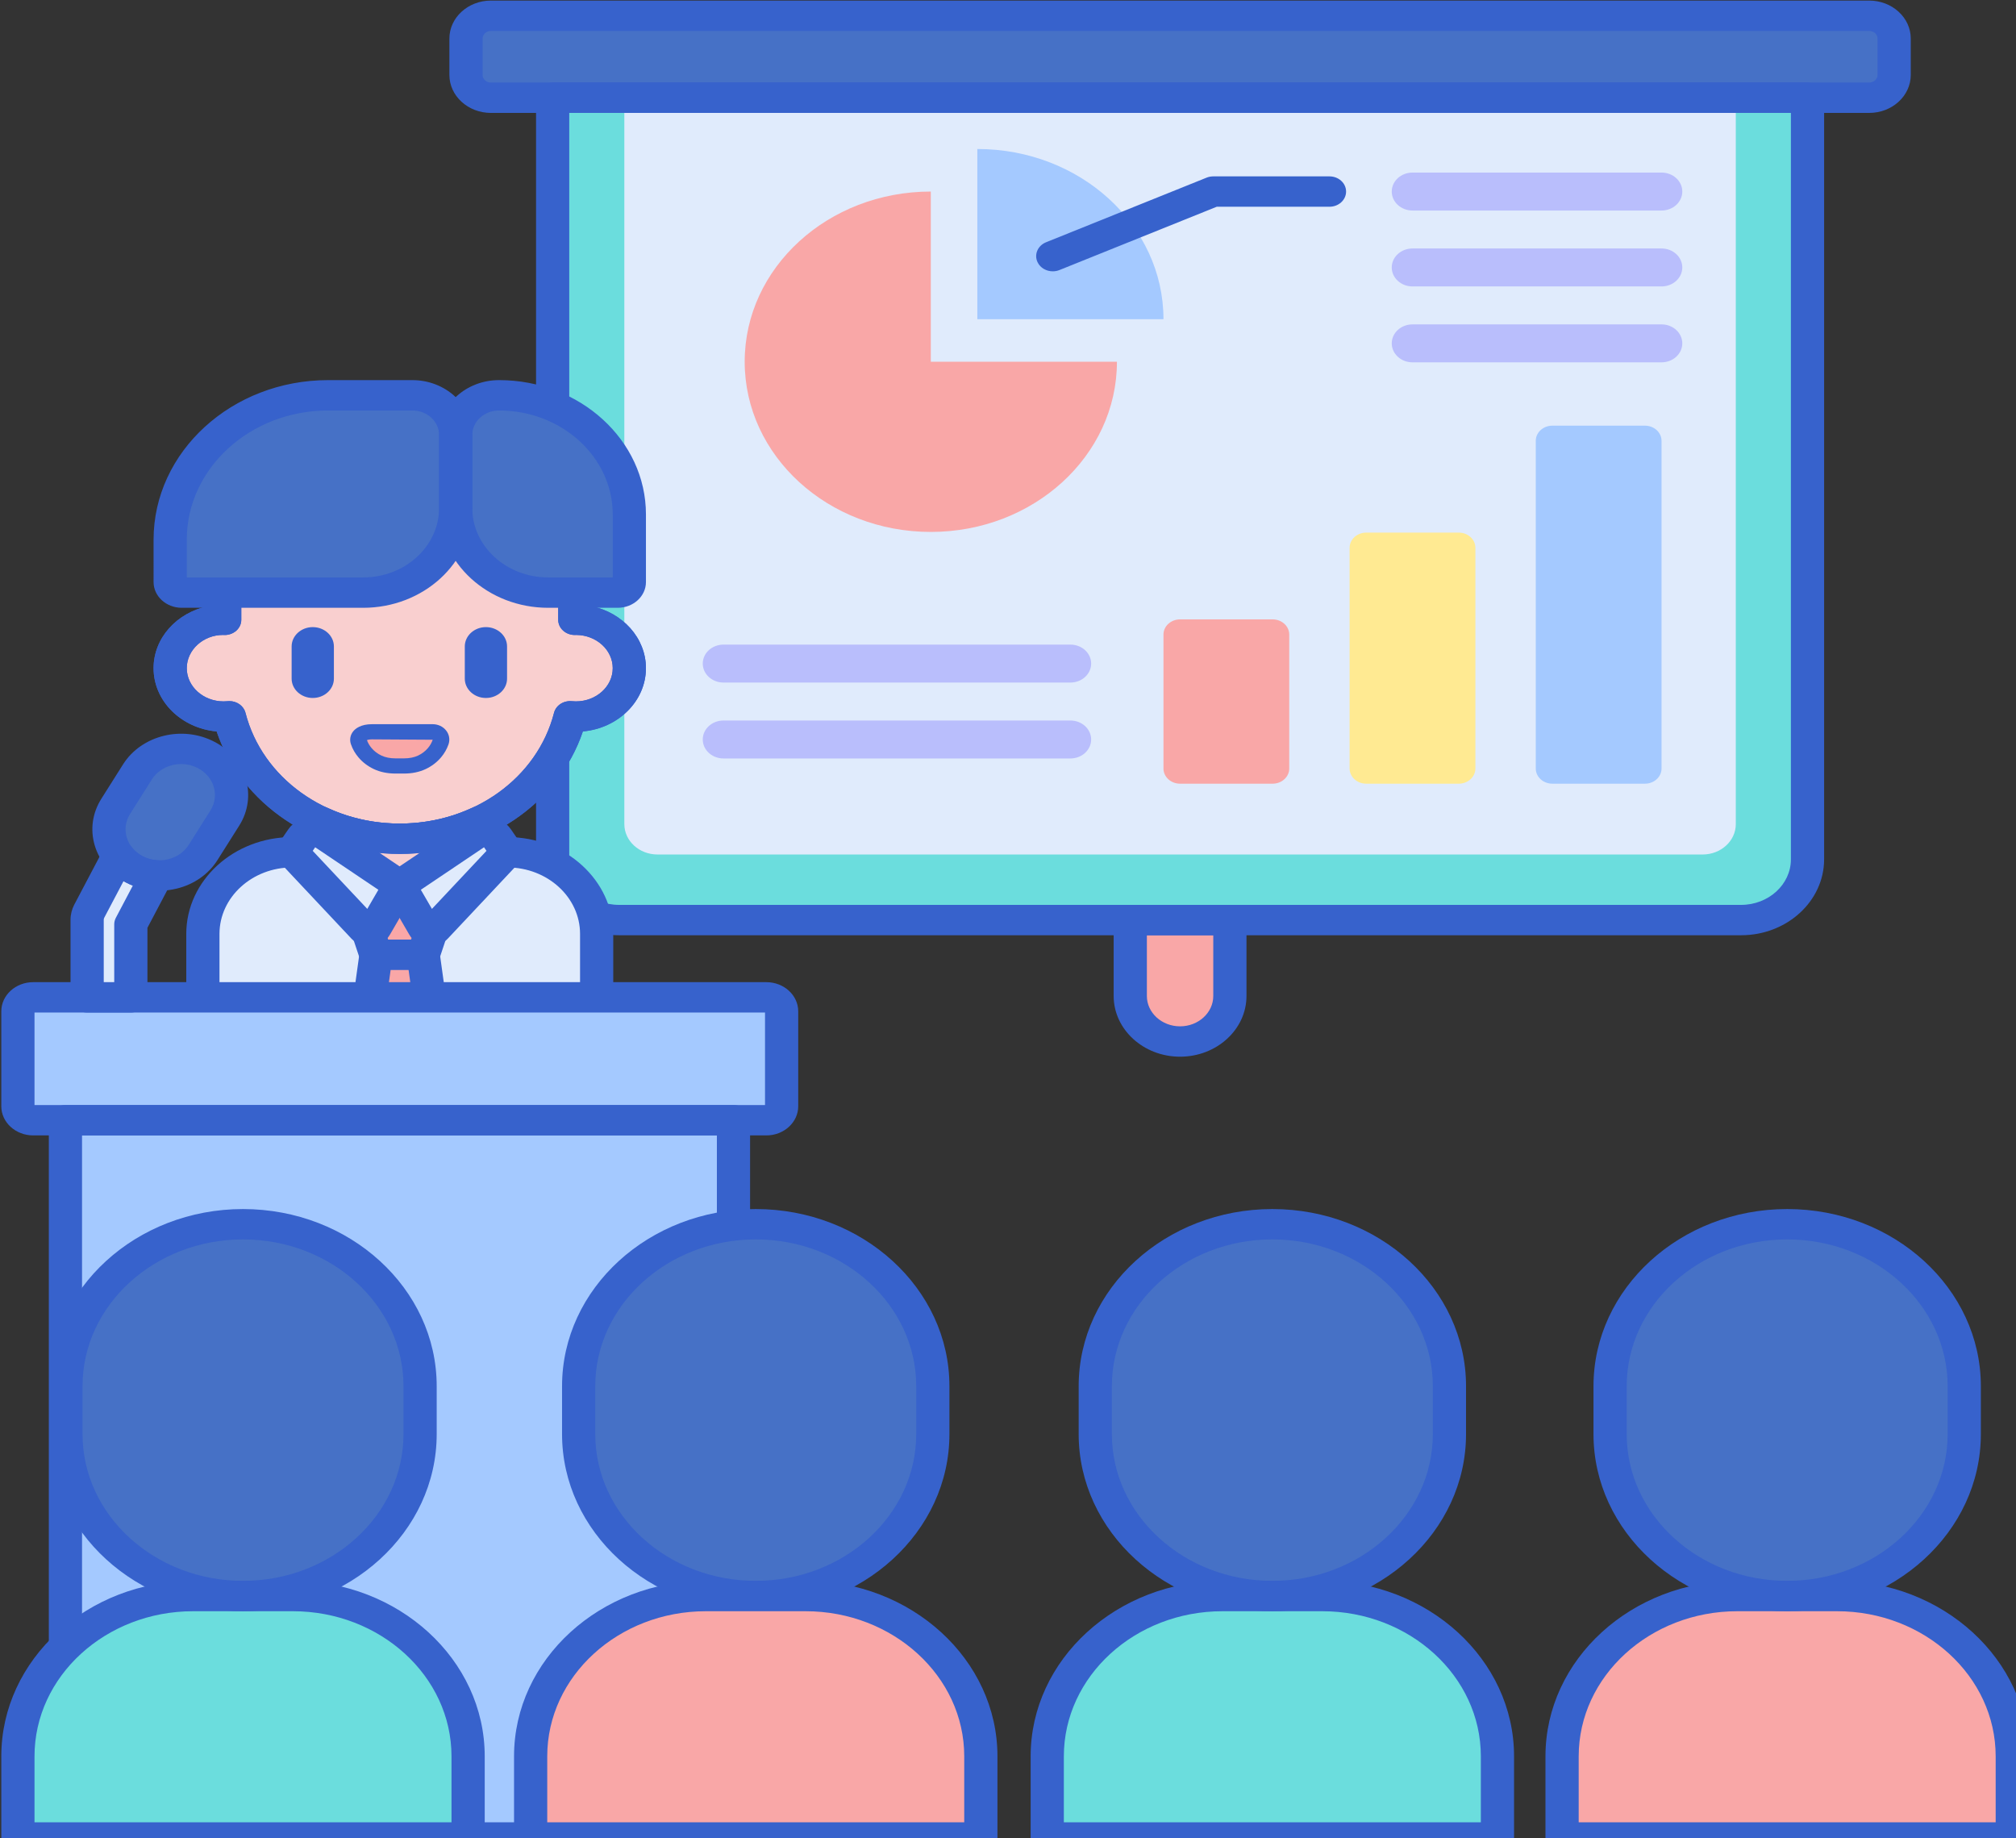 <?xml version="1.0" encoding="UTF-8" standalone="no"?>
<svg
   xmlns:dc="http://purl.org/dc/elements/1.1/"
   xmlns:cc="http://creativecommons.org/ns#"
   xmlns:rdf="http://www.w3.org/1999/02/22-rdf-syntax-ns#"
   xmlns:svg="http://www.w3.org/2000/svg"
   xmlns="http://www.w3.org/2000/svg"
   xmlns:sodipodi="http://sodipodi.sourceforge.net/DTD/sodipodi-0.dtd"
   xmlns:inkscape="http://www.inkscape.org/namespaces/inkscape"
   id="Layer_1"
   enable-background="new 0 0 256 256"
   height="31"
   viewBox="0 0 17 15.5"
   width="34"
   version="1.1"
   sodipodi:docname="seminar.svg"
   inkscape:version="0.92.4 (5da689c313, 2019-01-14)">
  <rect x="0" y="0" width="17" height="15.5" fill="#333333" stroke="none"/>
  <defs
     id="defs307" />
  <sodipodi:namedview
     pagecolor="#ffffff"
     bordercolor="#666666"
     borderopacity="1"
     objecttolerance="10"
     gridtolerance="10"
     guidetolerance="10"
     inkscape:pageopacity="0"
     inkscape:pageshadow="2"
     inkscape:window-width="3840"
     inkscape:window-height="2081"
     id="namedview305"
     showgrid="false"
     inkscape:zoom="60.903226"
     inkscape:cx="17"
     inkscape:cy="15.5"
     inkscape:window-x="-9"
     inkscape:window-y="-9"
     inkscape:window-maximized="1"
     inkscape:current-layer="Layer_1" />
  <g
     id="g377"
     transform="matrix(0.07,0,0,0.064,-0.409,-0.379)">
    <path
       id="path172"
       d="M 223.584,18.798 H 72.416 v 100.337 c 0,4.418 3.582,8 8,8 h 135.167 c 4.418,0 8,-3.582 8,-8 V 18.798 Z"
       inkscape:connector-curvature="0"
       style="fill:#6bdddd" />
    <path
       id="path174"
       d="M 81.054,114.496 V 18.798 h 133.891 v 95.699 c 0,2.209 -1.791,4 -4,4 H 85.054 c -2.209,-0.001 -4,-1.792 -4,-4.001 z"
       inkscape:connector-curvature="0"
       style="fill:#e0ebfc" />
    <path
       id="path176"
       d="M 134.789,95.844 H 93 c -1.381,0 -2.5,-1.119 -2.5,-2.5 0,-1.381 1.119,-2.5 2.5,-2.5 h 41.789 c 1.381,0 2.5,1.119 2.5,2.5 0,1.381 -1.119,2.5 -2.5,2.5 z"
       inkscape:connector-curvature="0"
       style="fill:#b9befc" />
    <path
       id="path178"
       d="M 134.789,105.844 H 93 c -1.381,0 -2.5,-1.119 -2.5,-2.5 0,-1.381 1.119,-2.5 2.5,-2.5 h 41.789 c 1.381,0 2.5,1.119 2.5,2.5 0,1.381 -1.119,2.5 -2.5,2.5 z"
       inkscape:connector-curvature="0"
       style="fill:#b9befc" />
    <path
       id="path180"
       d="m 117.973,31.157 c -12.383,0 -22.421,10.038 -22.421,22.421 0,12.383 10.038,22.422 22.421,22.422 12.383,0 22.421,-10.038 22.421,-22.421 h -22.421 z"
       inkscape:connector-curvature="0"
       style="fill:#f9a7a7" />
    <path
       id="path182"
       d="M 123.579,25.552 V 47.973 H 146 C 146,35.59 135.962,25.552 123.579,25.552 Z"
       inkscape:connector-curvature="0"
       style="fill:#a4c9ff" />
    <path
       id="path184"
       d="M 231.021,18.798 H 64.979 c -1.657,0 -3,-1.343 -3,-3 V 11 c 0,-1.657 1.343,-3 3,-3 h 166.043 c 1.657,0 3,1.343 3,3 v 4.798 c -0.001,1.657 -1.344,3 -3.001,3 z"
       inkscape:connector-curvature="0"
       style="fill:#4671c6" />
    <path
       id="path186"
       d="m 148,143.134 c -3.314,0 -6,-2.686 -6,-6 v -10 h 12 v 10 c 0,3.314 -2.686,6 -6,6 z"
       inkscape:connector-curvature="0"
       style="fill:#f9a7a7" />
    <path
       id="path188"
       d="M 159.151,109.167 H 148 c -1.105,0 -2,-0.895 -2,-2 V 89.521 c 0,-1.105 0.895,-2 2,-2 h 11.151 c 1.105,0 2,0.895 2,2 v 17.645 c 0,1.105 -0.896,2.001 -2,2.001 z"
       inkscape:connector-curvature="0"
       style="fill:#f9a7a7" />
    <path
       id="path190"
       d="m 181.575,109.167 h -11.151 c -1.105,0 -2,-0.895 -2,-2 V 78.091 c 0,-1.105 0.895,-2 2,-2 h 11.151 c 1.105,0 2,0.895 2,2 v 29.076 c 0,1.104 -0.895,2 -2,2 z"
       inkscape:connector-curvature="0"
       style="fill:#ffea92" />
    <path
       id="path192"
       d="m 204,109.167 h -11.151 c -1.105,0 -2,-0.895 -2,-2 V 64 c 0,-1.105 0.895,-2 2,-2 H 204 c 1.105,0 2,0.895 2,2 v 43.167 c 0,1.104 -0.895,2 -2,2 z"
       inkscape:connector-curvature="0"
       style="fill:#a4c9ff" />
    <path
       id="path194"
       d="m 132.667,41.667 c -0.769,0 -1.502,-0.446 -1.832,-1.195 -0.445,-1.011 0.014,-2.191 1.025,-2.636 l 19.333,-8.509 c 0.254,-0.112 0.528,-0.169 0.806,-0.169 h 14 c 1.104,0 2,0.896 2,2 0,1.104 -0.896,2 -2,2 H 152.42 l -18.949,8.34 c -0.261,0.114 -0.534,0.169 -0.804,0.169 z"
       inkscape:connector-curvature="0"
       style="fill:#3762cc" />
    <g
       id="g202"
       style="fill:#b9befc">
      <path
         id="path196"
         d="m 206,33.657 h -30 c -1.381,0 -2.5,-1.119 -2.5,-2.5 0,-1.381 1.119,-2.5 2.5,-2.5 h 30 c 1.381,0 2.5,1.119 2.5,2.5 0,1.381 -1.119,2.5 -2.5,2.5 z"
         inkscape:connector-curvature="0" />
      <path
         id="path198"
         d="m 206,43.657 h -30 c -1.381,0 -2.5,-1.119 -2.5,-2.5 0,-1.381 1.119,-2.5 2.5,-2.5 h 30 c 1.381,0 2.5,1.119 2.5,2.5 0,1.381 -1.119,2.5 -2.5,2.5 z"
         inkscape:connector-curvature="0" />
      <path
         id="path200"
         d="m 206,53.657 h -30 c -1.381,0 -2.5,-1.119 -2.5,-2.5 0,-1.381 1.119,-2.5 2.5,-2.5 h 30 c 1.381,0 2.5,1.119 2.5,2.5 0,1.381 -1.119,2.5 -2.5,2.5 z"
         inkscape:connector-curvature="0" />
    </g>
    <path
       id="path204"
       d="M 215.583,129.134 H 80.417 c -5.514,0 -10,-4.486 -10,-10 V 18.798 c 0,-1.104 0.896,-2 2,-2 h 151.167 c 1.104,0 2,0.896 2,2 v 100.336 c -0.001,5.514 -4.486,10 -10.001,10 z M 74.417,20.798 v 98.336 c 0,3.309 2.691,6 6,6 h 135.167 c 3.309,0 6,-2.691 6,-6 V 20.798 Z"
       inkscape:connector-curvature="0"
       style="fill:#3762cc" />
    <path
       id="path206"
       d="M 231.021,20.798 H 64.979 c -2.757,0 -5,-2.243 -5,-5 V 11 c 0,-2.757 2.243,-5 5,-5 h 166.043 c 2.757,0 5,2.243 5,5 v 4.798 c -0.001,2.757 -2.244,5 -5.001,5 z M 64.979,10 c -0.551,0 -1,0.449 -1,1 v 4.798 c 0,0.551 0.449,1 1,1 h 166.043 c 0.551,0 1,-0.449 1,-1 V 11 c 0,-0.551 -0.449,-1 -1,-1 z"
       inkscape:connector-curvature="0"
       style="fill:#3762cc" />
    <path
       id="path208"
       d="m 148,145.134 c -4.411,0 -8,-3.589 -8,-8 v -10 c 0,-1.104 0.896,-2 2,-2 h 12 c 1.104,0 2,0.896 2,2 v 10 c 0,4.411 -3.589,8 -8,8 z m -4,-16 v 8 c 0,2.206 1.794,4 4,4 2.206,0 4,-1.794 4,-4 v -8 z"
       inkscape:connector-curvature="0"
       style="fill:#3762cc" />
    <path
       id="path210"
       d="m 66.963,118.2 h -3.418 c -0.008,0 -0.015,-0.001 -0.022,-0.001 L 63.522,118.2 H 41.037 c -5.94,0 -10.755,4.815 -10.755,10.755 v 5.395 1.532 2.837 10.193 h 0.502 5.82 41.115 v -10.193 -2.837 -1.532 -5.395 C 77.718,123.016 72.903,118.2 66.963,118.2 Z"
       inkscape:connector-curvature="0"
       style="fill:#e0ebfc" />
    <path
       id="path212"
       d="m 75.223,87.573 c -0.045,0 -0.089,0.006 -0.133,0.007 v -1.975 c 0,-11.542 -9.442,-20.899 -21.089,-20.899 -11.647,0 -21.089,9.357 -21.089,20.899 v 1.975 c -0.045,-0.001 -0.088,-0.007 -0.133,-0.007 -3.553,0 -6.434,2.855 -6.434,6.376 0,3.521 2.881,6.376 6.434,6.376 0.233,0 0.463,-0.014 0.69,-0.038 2.176,9.246 10.54,16.135 20.532,16.135 9.993,0 18.356,-6.89 20.532,-16.135 0.227,0.024 0.457,0.038 0.69,0.038 3.553,0 6.434,-2.855 6.434,-6.376 0,-3.522 -2.881,-6.376 -6.434,-6.376 z"
       inkscape:connector-curvature="0"
       style="fill:#f9cfcf" />
    <path
       id="path214"
       d="m 43.52,97.875 c -1.404,0 -2.546,-1.142 -2.546,-2.546 v -4.243 c 0,-1.404 1.142,-2.546 2.546,-2.546 1.404,0 2.546,1.142 2.546,2.546 v 4.243 c 0,1.404 -1.142,2.546 -2.546,2.546 z"
       inkscape:connector-curvature="0"
       style="fill:#3762cc" />
    <path
       id="path216"
       d="m 64.38,97.875 c -1.404,0 -2.546,-1.142 -2.546,-2.546 v -4.243 c 0,-1.404 1.142,-2.546 2.546,-2.546 1.404,0 2.546,1.142 2.546,2.546 v 4.243 c 0,1.404 -1.142,2.546 -2.546,2.546 z"
       inkscape:connector-curvature="0"
       style="fill:#3762cc" />
    <path
       id="path218"
       d="m 54,118.422 c -10.246,0 -19.1,-6.56 -22.061,-16.139 -4.259,-0.419 -7.596,-3.997 -7.596,-8.335 0,-3.982 2.812,-7.323 6.567,-8.169 v -0.174 c 0,-12.627 10.358,-22.899 23.089,-22.899 12.731,0 23.089,10.272 23.089,22.899 v 0.174 c 3.755,0.846 6.567,4.188 6.567,8.169 0,4.338 -3.337,7.916 -7.596,8.335 C 73.1,111.862 64.246,118.422 54,118.422 Z M 33.469,98.287 c 0.918,0 1.731,0.631 1.945,1.542 2.022,8.592 9.665,14.593 18.585,14.593 8.92,0 16.563,-6.001 18.585,-14.593 0.231,-0.98 1.155,-1.636 2.156,-1.531 0.158,0.017 0.318,0.026 0.481,0.026 2.445,0 4.434,-1.963 4.434,-4.376 0,-2.4 -1.968,-4.355 -4.396,-4.376 -0.075,0.005 -0.136,0.007 -0.172,0.007 -0.522,0 -1.024,-0.205 -1.399,-0.57 -0.384,-0.376 -0.601,-0.892 -0.601,-1.43 v -1.975 c 0,-10.421 -8.563,-18.899 -19.089,-18.899 -10.526,0 -19.089,8.478 -19.089,18.899 v 1.975 c 0,0.538 -0.217,1.053 -0.601,1.43 -0.385,0.376 -0.921,0.589 -1.442,0.57 -0.034,0 -0.128,-0.006 -0.162,-0.008 -2.373,0.002 -4.362,1.965 -4.362,4.378 0,2.413 1.989,4.376 4.434,4.376 0.163,0 0.323,-0.01 0.481,-0.026 0.072,-0.008 0.142,-0.012 0.212,-0.012 z"
       inkscape:connector-curvature="0"
       style="fill:#3762cc" />
    <path
       id="path220"
       d="m 54,116.422 c -3.446,0 -6.698,-0.82 -9.57,-2.273 v 3.652 c 0,5.284 4.283,9.567 9.567,9.567 5.284,0 9.567,-4.283 9.567,-9.567 v -3.65 c -2.87,1.453 -6.12,2.271 -9.564,2.271 z"
       inkscape:connector-curvature="0"
       style="fill:#f9cfcf" />
    <path
       id="path222"
       d="m 53.959,122.556 -4.308,4.333 1.471,4.823 h 2.837 0.045 2.837 l 1.471,-4.823 -4.308,-4.333 z"
       inkscape:connector-curvature="0"
       style="fill:#f9a7a7" />
    <path
       id="path224"
       d="m 56.841,133.712 h -5.719 c -0.88,0 -1.656,-0.575 -1.913,-1.417 l -1.472,-4.823 c -0.215,-0.705 -0.025,-1.471 0.495,-1.994 l 4.309,-4.333 c 0.375,-0.377 0.886,-0.59 1.418,-0.59 h 0.044 c 0.532,0 1.043,0.212 1.418,0.59 l 4.309,4.333 c 0.52,0.522 0.71,1.289 0.495,1.994 l -1.472,4.823 c -0.256,0.843 -1.032,1.417 -1.912,1.417 z m -4.238,-4 h 2.757 l 0.69,-2.262 -2.069,-2.081 -2.069,2.081 z"
       inkscape:connector-curvature="0"
       style="fill:#3762cc" />
    <path
       id="path226"
       d="m 59.01,148.914 -2.184,-17.202 h -5.688 l -2.185,17.202 z"
       inkscape:connector-curvature="0"
       style="fill:#f9a7a7" />
    <path
       id="path228"
       d="M 77.718,150.914 H 30.282 c -1.104,0 -2,-0.896 -2,-2 v -19.958 c 0,-7.033 5.722,-12.755 12.755,-12.755 h 1.393 v -2.051 c 0,-0.695 0.361,-1.34 0.953,-1.704 0.592,-0.365 1.33,-0.396 1.95,-0.081 2.698,1.365 5.614,2.057 8.667,2.057 3.051,0 5.965,-0.691 8.662,-2.055 0.621,-0.314 1.358,-0.283 1.95,0.082 0.592,0.364 0.952,1.009 0.952,1.704 v 2.048 h 1.399 c 7.033,0 12.755,5.722 12.755,12.755 v 19.958 c 0,1.105 -0.895,2 -2,2 z m -45.436,-4 h 43.437 v -17.958 c 0,-4.828 -3.928,-8.755 -8.755,-8.755 h -3.418 c -0.543,0 -1.063,-0.221 -1.44,-0.612 -0.377,-0.391 -0.579,-0.918 -0.559,-1.461 l 0.018,-0.96 c -4.835,1.668 -10.3,1.668 -15.134,-0.002 l 0.019,0.948 c 0.024,0.545 -0.176,1.077 -0.553,1.471 -0.377,0.394 -0.899,0.617 -1.445,0.617 h -3.414 c -4.828,0 -8.755,3.928 -8.755,8.755 v 17.957 z"
       inkscape:connector-curvature="0"
       style="fill:#3762cc" />
    <path
       id="path230"
       d="m 54,122.556 -2.96,5.576 c -0.27,0.508 -0.965,0.585 -1.34,0.149 l -8.271,-9.624 c -0.233,-0.272 -0.263,-0.663 -0.072,-0.966 l 0.91,-1.448 c 0.285,-0.453 0.782,-0.727 1.316,-0.727 h 0.846 z"
       inkscape:connector-curvature="0"
       style="fill:#e0ebfc" />
    <path
       id="path232"
       d="m 50.318,130.566 c -0.815,0 -1.596,-0.354 -2.134,-0.98 l -8.271,-9.625 c -0.81,-0.942 -0.91,-2.283 -0.248,-3.335 l 0.91,-1.447 c 0.655,-1.042 1.78,-1.663 3.01,-1.663 h 0.846 c 0.426,0 0.842,0.136 1.185,0.389 l 9.57,7.041 c 0.799,0.588 1.046,1.672 0.582,2.548 l -2.959,5.576 c -0.437,0.823 -1.25,1.375 -2.175,1.479 -0.107,0.012 -0.212,0.017 -0.316,0.017 z m -6.802,-12.55 6.571,7.647 1.337,-2.519 -7.612,-5.6 z"
       inkscape:connector-curvature="0"
       style="fill:#3762cc" />
    <path
       id="path234"
       d="m 53.963,122.556 2.96,5.576 c 0.27,0.508 0.965,0.585 1.34,0.149 l 8.271,-9.624 c 0.233,-0.272 0.263,-0.663 0.072,-0.966 l -0.91,-1.448 c -0.285,-0.453 -0.782,-0.727 -1.316,-0.727 h -0.846 z"
       inkscape:connector-curvature="0"
       style="fill:#e0ebfc" />
    <path
       id="path236"
       d="m 57.645,130.566 c -0.104,0 -0.208,-0.005 -0.313,-0.017 -0.926,-0.103 -1.739,-0.656 -2.176,-1.479 l -2.959,-5.576 c -0.465,-0.876 -0.218,-1.96 0.582,-2.548 l 9.57,-7.041 c 0.343,-0.253 0.759,-0.389 1.185,-0.389 h 0.846 c 1.23,0 2.355,0.622 3.009,1.662 l 0.911,1.449 c 0.662,1.051 0.562,2.392 -0.249,3.334 l -8.271,9.625 c -0.539,0.626 -1.32,0.98 -2.135,0.98 z m -1.106,-7.422 1.337,2.519 6.572,-7.647 -0.297,-0.472 z"
       inkscape:connector-curvature="0"
       style="fill:#3762cc" />
    <path
       id="path238"
       d="M 59.01,150.914 H 48.953 c -0.574,0 -1.121,-0.247 -1.5,-0.678 -0.38,-0.431 -0.556,-1.004 -0.483,-1.574 l 2.185,-17.202 c 0.126,-0.999 0.977,-1.748 1.984,-1.748 h 5.688 c 1.007,0 1.857,0.749 1.984,1.748 l 2.184,17.202 c 0.073,0.57 -0.104,1.143 -0.483,1.574 -0.381,0.431 -0.928,0.678 -1.502,0.678 z m -7.787,-4 H 56.74 L 55.064,133.712 H 52.9 Z"
       inkscape:connector-curvature="0"
       style="fill:#3762cc" />
    <path
       id="path240"
       d="m 54,118.422 c -10.246,0 -19.1,-6.56 -22.061,-16.139 -4.259,-0.419 -7.596,-3.997 -7.596,-8.335 0,-3.982 2.812,-7.323 6.567,-8.169 v -0.174 c 0,-12.627 10.358,-22.899 23.089,-22.899 12.731,0 23.089,10.272 23.089,22.899 v 0.174 c 3.755,0.846 6.567,4.188 6.567,8.169 0,4.338 -3.337,7.916 -7.596,8.335 C 73.1,111.862 64.246,118.422 54,118.422 Z M 33.469,98.287 c 0.918,0 1.731,0.631 1.945,1.542 2.022,8.592 9.665,14.593 18.585,14.593 8.92,0 16.563,-6.001 18.585,-14.593 0.231,-0.98 1.155,-1.636 2.156,-1.531 0.158,0.017 0.318,0.026 0.481,0.026 2.445,0 4.434,-1.963 4.434,-4.376 0,-2.4 -1.968,-4.355 -4.396,-4.376 -0.075,0.005 -0.136,0.007 -0.172,0.007 -0.522,0 -1.024,-0.205 -1.399,-0.57 -0.384,-0.376 -0.601,-0.892 -0.601,-1.43 v -1.975 c 0,-10.421 -8.563,-18.899 -19.089,-18.899 -10.526,0 -19.089,8.478 -19.089,18.899 v 1.975 c 0,0.538 -0.217,1.053 -0.601,1.43 -0.385,0.376 -0.921,0.589 -1.442,0.57 -0.034,0 -0.128,-0.006 -0.162,-0.008 -2.373,0.002 -4.362,1.965 -4.362,4.378 0,2.413 1.989,4.376 4.434,4.376 0.163,0 0.323,-0.01 0.481,-0.026 0.072,-0.008 0.142,-0.012 0.212,-0.012 z"
       inkscape:connector-curvature="0"
       style="fill:#3762cc" />
    <path
       id="path242"
       d="M 13.724,153.504 H 94.201 V 248 H 13.724 Z"
       inkscape:connector-curvature="0"
       style="fill:#a4c9ff" />
    <path
       id="path244"
       d="M 98.161,153.504 H 9.839 C 8.823,153.504 8,152.681 8,151.665 v -12.51 c 0,-1.016 0.823,-1.839 1.839,-1.839 h 88.322 c 1.016,0 1.839,0.823 1.839,1.839 v 12.51 c 0,1.016 -0.823,1.839 -1.839,1.839 z"
       inkscape:connector-curvature="0"
       style="fill:#a4c9ff" />
    <path
       id="path246"
       d="M 186.233,248 H 132 v -10.698 c 0,-11.661 9.453,-21.114 21.114,-21.114 h 12.006 c 11.661,0 21.114,9.453 21.114,21.114 V 248 Z"
       inkscape:connector-curvature="0"
       style="fill:#6bdddd" />
    <path
       id="path248"
       d="m 159.117,216.189 c -11.781,0 -21.332,-9.55 -21.332,-21.331 v -6.32 c 0,-11.781 9.55,-21.331 21.331,-21.331 11.781,0 21.331,9.55 21.331,21.331 v 6.32 c 0.001,11.781 -9.549,21.331 -21.33,21.331 z"
       inkscape:connector-curvature="0"
       style="fill:#4671c6" />
    <path
       id="path250"
       d="m 159.117,218.189 c -12.865,0 -23.332,-10.466 -23.332,-23.332 v -6.32 c 0,-12.865 10.466,-23.332 23.332,-23.332 12.866,0 23.332,10.466 23.332,23.332 v 6.32 c -0.001,12.866 -10.467,23.332 -23.332,23.332 z m 0,-48.983 c -10.66,0 -19.332,8.672 -19.332,19.332 v 6.32 c 0,10.66 8.672,19.332 19.332,19.332 10.66,0 19.332,-8.672 19.332,-19.332 v -6.32 c -0.001,-10.661 -8.673,-19.332 -19.332,-19.332 z"
       inkscape:connector-curvature="0"
       style="fill:#3762cc" />
    <path
       id="path252"
       d="M 186.233,250 H 132 c -1.104,0 -2,-0.896 -2,-2 v -10.698 c 0,-12.745 10.369,-23.113 23.114,-23.113 h 12.006 c 12.745,0 23.114,10.369 23.114,23.113 V 248 c -0.001,1.104 -0.896,2 -2.001,2 z M 134,246 h 50.233 v -8.698 c 0,-10.539 -8.574,-19.113 -19.114,-19.113 h -12.006 c -10.54,0 -19.114,8.574 -19.114,19.113 V 246 Z"
       inkscape:connector-curvature="0"
       style="fill:#3762cc" />
    <path
       id="path254"
       d="m 248.252,248 h -54.233 v -10.698 c 0,-11.661 9.453,-21.114 21.114,-21.114 h 12.006 c 11.661,0 21.114,9.453 21.114,21.114 V 248 Z"
       inkscape:connector-curvature="0"
       style="fill:#f9a7a7" />
    <path
       id="path256"
       d="m 221.135,216.189 c -11.781,0 -21.332,-9.55 -21.332,-21.331 v -6.32 c 0,-11.781 9.55,-21.331 21.331,-21.331 11.781,0 21.331,9.55 21.331,21.331 v 6.32 c 0.002,11.781 -9.549,21.331 -21.33,21.331 z"
       inkscape:connector-curvature="0"
       style="fill:#4671c6" />
    <path
       id="path258"
       d="m 221.135,218.189 c -12.865,0 -23.332,-10.466 -23.332,-23.332 v -6.32 c 0,-12.865 10.466,-23.332 23.332,-23.332 12.865,0 23.331,10.466 23.331,23.332 v 6.32 c 0,12.866 -10.466,23.332 -23.331,23.332 z m 0,-48.983 c -10.66,0 -19.332,8.672 -19.332,19.332 v 6.32 c 0,10.66 8.672,19.332 19.332,19.332 10.659,0 19.331,-8.672 19.331,-19.332 v -6.32 c 0,-10.661 -8.672,-19.332 -19.331,-19.332 z"
       inkscape:connector-curvature="0"
       style="fill:#3762cc" />
    <path
       id="path260"
       d="m 248.251,250 h -54.233 c -1.104,0 -2,-0.896 -2,-2 v -10.698 c 0,-12.745 10.369,-23.113 23.113,-23.113 h 12.006 c 12.745,0 23.113,10.369 23.113,23.113 V 248 c 0.001,1.104 -0.894,2 -1.999,2 z m -52.232,-4 h 50.233 v -8.698 c 0,-10.539 -8.574,-19.113 -19.113,-19.113 h -12.006 c -10.539,0 -19.113,8.574 -19.113,19.113 V 246 Z"
       inkscape:connector-curvature="0"
       style="fill:#3762cc" />
    <path
       id="path262"
       d="m 54.492,106.833 c 0.752,0 1.51,-0.137 2.177,-0.484 0.582,-0.303 1.1,-0.728 1.51,-1.257 0.332,-0.428 0.582,-0.907 0.742,-1.413 0.211,-0.667 -0.264,-1.351 -0.963,-1.351 h -7.294 c -1.325,0 -1.799,0.684 -1.589,1.351 0.16,0.507 0.41,0.986 0.742,1.413 0.41,0.529 0.928,0.954 1.51,1.257 0.667,0.347 1.425,0.484 2.177,0.484 z"
       inkscape:connector-curvature="0"
       style="fill:#f9a7a7" />
    <path
       id="path264"
       d="m 54.492,107.833 h -0.987 c -0.989,0 -1.877,-0.201 -2.639,-0.597 -0.725,-0.378 -1.343,-0.893 -1.838,-1.531 -0.405,-0.521 -0.709,-1.102 -0.906,-1.726 -0.188,-0.594 -0.091,-1.214 0.265,-1.701 0.26,-0.355 0.901,-0.95 2.277,-0.95 h 7.294 c 0.647,0 1.237,0.299 1.619,0.819 0.384,0.523 0.495,1.208 0.298,1.833 -0.197,0.625 -0.502,1.205 -0.906,1.726 -0.496,0.639 -1.114,1.154 -1.838,1.531 -0.762,0.395 -1.65,0.596 -2.639,0.596 z m -4.444,-4.401 c 0.127,0.381 0.315,0.731 0.561,1.047 0.317,0.409 0.715,0.74 1.182,0.983 0.474,0.246 1.051,0.371 1.715,0.371 h 0.987 c 0.665,0 1.242,-0.125 1.716,-0.372 0.466,-0.243 0.864,-0.573 1.181,-0.982 0.259,-0.333 0.454,-0.704 0.579,-1.102 l -7.304,-0.05 c -0.335,0.001 -0.529,0.061 -0.617,0.105 z"
       inkscape:connector-curvature="0"
       style="fill:#3762cc" />
    <path
       id="path266"
       d="M 94.202,250 H 13.725 c -1.104,0 -2,-0.896 -2,-2 v -94.496 c 0,-1.104 0.896,-2 2,-2 h 80.477 c 1.104,0 2,0.896 2,2 V 248 c 0,1.104 -0.896,2 -2,2 z M 15.725,246 H 92.202 V 155.504 H 15.725 Z"
       inkscape:connector-curvature="0"
       style="fill:#3762cc" />
    <path
       id="path268"
       d="M 98.161,155.504 H 9.839 C 7.722,155.504 6,153.782 6,151.665 v -12.51 c 0,-2.117 1.722,-3.839 3.839,-3.839 h 88.322 c 2.117,0 3.839,1.722 3.839,3.839 v 12.51 c 0,2.117 -1.722,3.839 -3.839,3.839 z M 10,151.504 H 98 V 139.316 H 10 Z"
       inkscape:connector-curvature="0"
       style="fill:#3762cc" />
    <path
       id="path270"
       d="M 62.233,248 H 8 v -10.698 c 0,-11.661 9.453,-21.114 21.114,-21.114 H 41.12 c 11.661,0 21.114,9.453 21.114,21.114 V 248 Z"
       inkscape:connector-curvature="0"
       style="fill:#6bdddd" />
    <path
       id="path272"
       d="m 35.117,216.189 c -11.781,0 -21.332,-9.55 -21.332,-21.331 v -6.32 c 0,-11.781 9.55,-21.331 21.331,-21.331 11.781,0 21.331,9.55 21.331,21.331 v 6.32 c 10e-4,11.781 -9.549,21.331 -21.33,21.331 z"
       inkscape:connector-curvature="0"
       style="fill:#4671c6" />
    <path
       id="path274"
       d="m 35.117,218.189 c -12.865,0 -23.332,-10.466 -23.332,-23.332 v -6.32 c 0,-12.865 10.466,-23.332 23.332,-23.332 12.866,0 23.332,10.466 23.332,23.332 v 6.32 c -10e-4,12.866 -10.467,23.332 -23.332,23.332 z m 0,-48.983 c -10.66,0 -19.332,8.672 -19.332,19.332 v 6.32 c 0,10.66 8.672,19.332 19.332,19.332 10.66,0 19.332,-8.672 19.332,-19.332 v -6.32 C 54.448,177.877 45.776,169.206 35.117,169.206 Z"
       inkscape:connector-curvature="0"
       style="fill:#3762cc" />
    <path
       id="path276"
       d="M 62.233,250 H 8 c -1.104,0 -2,-0.896 -2,-2 V 237.302 C 6,224.557 16.369,214.189 29.114,214.189 H 41.12 c 12.745,0 23.114,10.369 23.114,23.113 V 248 c -10e-4,1.104 -0.896,2 -2.001,2 z M 10,246 h 50.233 v -8.698 c 0,-10.539 -8.574,-19.113 -19.114,-19.113 H 29.114 C 18.574,218.189 10,226.763 10,237.302 Z"
       inkscape:connector-curvature="0"
       style="fill:#3762cc" />
    <path
       id="path278"
       d="M 124,248 H 69.767 v -10.698 c 0,-11.661 9.453,-21.114 21.114,-21.114 h 12.006 c 11.661,0 21.114,9.453 21.114,21.114 V 248 Z"
       inkscape:connector-curvature="0"
       style="fill:#ffffff" />
    <path
       id="path280"
       d="m 96.883,216.189 c -11.781,0 -21.332,-9.55 -21.332,-21.331 v -6.32 c 0,-11.781 9.55,-21.331 21.331,-21.331 11.781,0 21.331,9.55 21.331,21.331 v 6.32 c 0.002,11.781 -9.549,21.331 -21.33,21.331 z"
       inkscape:connector-curvature="0"
       style="fill:#4671c6" />
    <path
       id="path282"
       d="m 96.883,218.189 c -12.865,0 -23.332,-10.466 -23.332,-23.332 v -6.32 c 0,-12.865 10.466,-23.332 23.332,-23.332 12.866,0 23.332,10.466 23.332,23.332 v 6.32 c 0,12.866 -10.466,23.332 -23.332,23.332 z m 0,-48.983 c -10.66,0 -19.332,8.672 -19.332,19.332 v 6.32 c 0,10.66 8.672,19.332 19.332,19.332 10.66,0 19.332,-8.672 19.332,-19.332 v -6.32 c 0,-10.661 -8.672,-19.332 -19.332,-19.332 z"
       inkscape:connector-curvature="0"
       style="fill:#3762cc" />
    <path
       id="path284"
       d="M 124,248 H 69.767 v -10.698 c 0,-11.661 9.453,-21.114 21.114,-21.114 h 12.006 c 11.661,0 21.114,9.453 21.114,21.114 V 248 Z"
       inkscape:connector-curvature="0"
       style="fill:#f9a7a7" />
    <path
       id="path286"
       d="M 124,250 H 69.767 c -1.104,0 -2,-0.896 -2,-2 v -10.698 c 0,-12.745 10.369,-23.113 23.114,-23.113 h 12.006 c 12.745,0 23.114,10.369 23.114,23.113 V 248 c -0.001,1.104 -0.897,2 -2.001,2 z M 71.767,246 H 122 v -8.698 c 0,-10.539 -8.574,-19.113 -19.114,-19.113 H 90.88 c -10.54,0 -19.114,8.574 -19.114,19.113 V 246 Z"
       inkscape:connector-curvature="0"
       style="fill:#3762cc" />
    <path
       id="path288"
       d="m 22.011,120.447 c -2.907,-1.678 -3.903,-5.395 -2.224,-8.301 l 2.613,-4.525 c 1.678,-2.907 5.395,-3.902 8.301,-2.224 2.907,1.678 3.902,5.395 2.224,8.301 l -2.613,4.525 c -1.678,2.906 -5.394,3.902 -8.301,2.224 z"
       inkscape:connector-curvature="0"
       style="fill:#4671c6" />
    <path
       id="path290"
       d="m 16.6,125.953 3.497,-7.255 c 0.491,0.693 1.13,1.297 1.914,1.749 0.855,0.493 1.78,0.75 2.702,0.8 l -3.109,6.45 v 9.619 h -5.265 v -10.22 c 0,-0.396 0.09,-0.786 0.261,-1.143 z"
       inkscape:connector-curvature="0"
       style="fill:#e0ebfc" />
    <path
       id="path292"
       d="m 25.037,123.265 c -1.399,0 -2.781,-0.367 -4.025,-1.086 -1.869,-1.079 -3.205,-2.82 -3.764,-4.904 -0.558,-2.084 -0.272,-4.261 0.807,-6.129 l 2.613,-4.525 c 2.226,-3.856 7.175,-5.184 11.033,-2.956 3.856,2.227 5.183,7.176 2.957,11.033 l -2.613,4.525 c -1.079,1.869 -2.82,3.205 -4.904,3.764 -0.697,0.185 -1.403,0.278 -2.104,0.278 z m 2.631,-16.685 c -0.354,0 -0.71,0.046 -1.062,0.141 -1.052,0.282 -1.931,0.956 -2.476,1.899 l -2.613,4.525 c -0.544,0.943 -0.689,2.042 -0.407,3.093 0.282,1.052 0.957,1.931 1.9,2.476 0.943,0.544 2.042,0.69 3.094,0.407 1.052,-0.282 1.931,-0.957 2.476,-1.9 l 2.613,-4.525 c 1.124,-1.947 0.454,-4.445 -1.493,-5.569 -0.628,-0.362 -1.325,-0.547 -2.032,-0.547 z"
       inkscape:connector-curvature="0"
       style="fill:#3762cc" />
    <path
       id="path294"
       d="m 21.604,139.316 h -5.265 c -1.104,0 -2,-0.896 -2,-2 v -10.22 c 0,-0.69 0.158,-1.385 0.458,-2.009 0,-0.001 0,-0.002 10e-4,-0.002 l 3.497,-7.255 c 0.308,-0.638 0.929,-1.065 1.634,-1.125 0.707,-0.053 1.39,0.259 1.799,0.836 0.345,0.486 0.777,0.881 1.283,1.174 0.553,0.319 1.162,0.5 1.811,0.535 0.667,0.037 1.272,0.405 1.612,0.98 0.34,0.575 0.37,1.283 0.08,1.885 l -2.911,6.039 v 9.162 c 10e-4,1.104 -0.895,2 -1.999,2 z m -3.265,-4 h 1.265 v -7.619 c 0,-0.301 0.068,-0.598 0.198,-0.868 l 2.04,-4.232 c -0.283,-0.123 -0.56,-0.262 -0.831,-0.418 -0.097,-0.056 -0.193,-0.114 -0.287,-0.174 l -2.321,4.815 c -0.042,0.088 -0.063,0.181 -0.063,0.277 v 8.219 z"
       inkscape:connector-curvature="0"
       style="fill:#3762cc" />
    <path
       id="path296"
       d="M 49.591,83.995 H 27.737 c -0.769,0 -1.393,-0.624 -1.393,-1.393 V 77.026 C 26.343,66.518 34.861,58 45.369,58 h 10.143 c 2.885,0 5.225,2.339 5.225,5.225 v 9.624 c -0.001,6.156 -4.991,11.146 -11.146,11.146 z"
       inkscape:connector-curvature="0"
       style="fill:#4671c6" />
    <path
       id="path298"
       d="m 80.263,83.995 h -8.381 c -6.156,0 -11.146,-4.99 -11.146,-11.146 v -9.624 c 0,-2.885 2.339,-5.225 5.225,-5.225 8.668,0 15.696,7.027 15.696,15.696 v 8.906 c 0,0.769 -0.624,1.393 -1.394,1.393 z"
       inkscape:connector-curvature="0"
       style="fill:#4671c6" />
    <path
       id="path300"
       d="M 49.59,85.995 H 27.737 c -1.871,0 -3.394,-1.522 -3.394,-3.393 V 77.025 C 24.343,65.432 33.775,56 45.369,56 h 10.143 c 3.984,0 7.225,3.241 7.225,7.225 v 9.624 C 62.736,80.097 56.839,85.995 49.59,85.995 Z m -21.247,-4 H 49.59 c 5.043,0 9.146,-4.103 9.146,-9.146 V 63.225 C 58.736,61.447 57.289,60 55.511,60 H 45.369 c -9.388,0 -17.025,7.637 -17.025,17.025 v 4.97 z"
       inkscape:connector-curvature="0"
       style="fill:#3762cc" />
    <path
       id="path302"
       d="m 80.263,85.995 h -8.381 c -7.249,0 -13.146,-5.897 -13.146,-13.146 v -9.624 c 0,-3.984 3.241,-7.225 7.225,-7.225 9.757,0 17.696,7.938 17.696,17.696 v 8.906 c 0,1.871 -1.523,3.393 -3.394,3.393 z M 65.961,60 c -1.778,0 -3.225,1.447 -3.225,3.225 v 9.624 c 0,5.043 4.103,9.146 9.146,9.146 h 7.774 V 73.696 C 79.657,66.144 73.513,60 65.961,60 Z"
       inkscape:connector-curvature="0"
       style="fill:#3762cc" />
  </g>
</svg>
